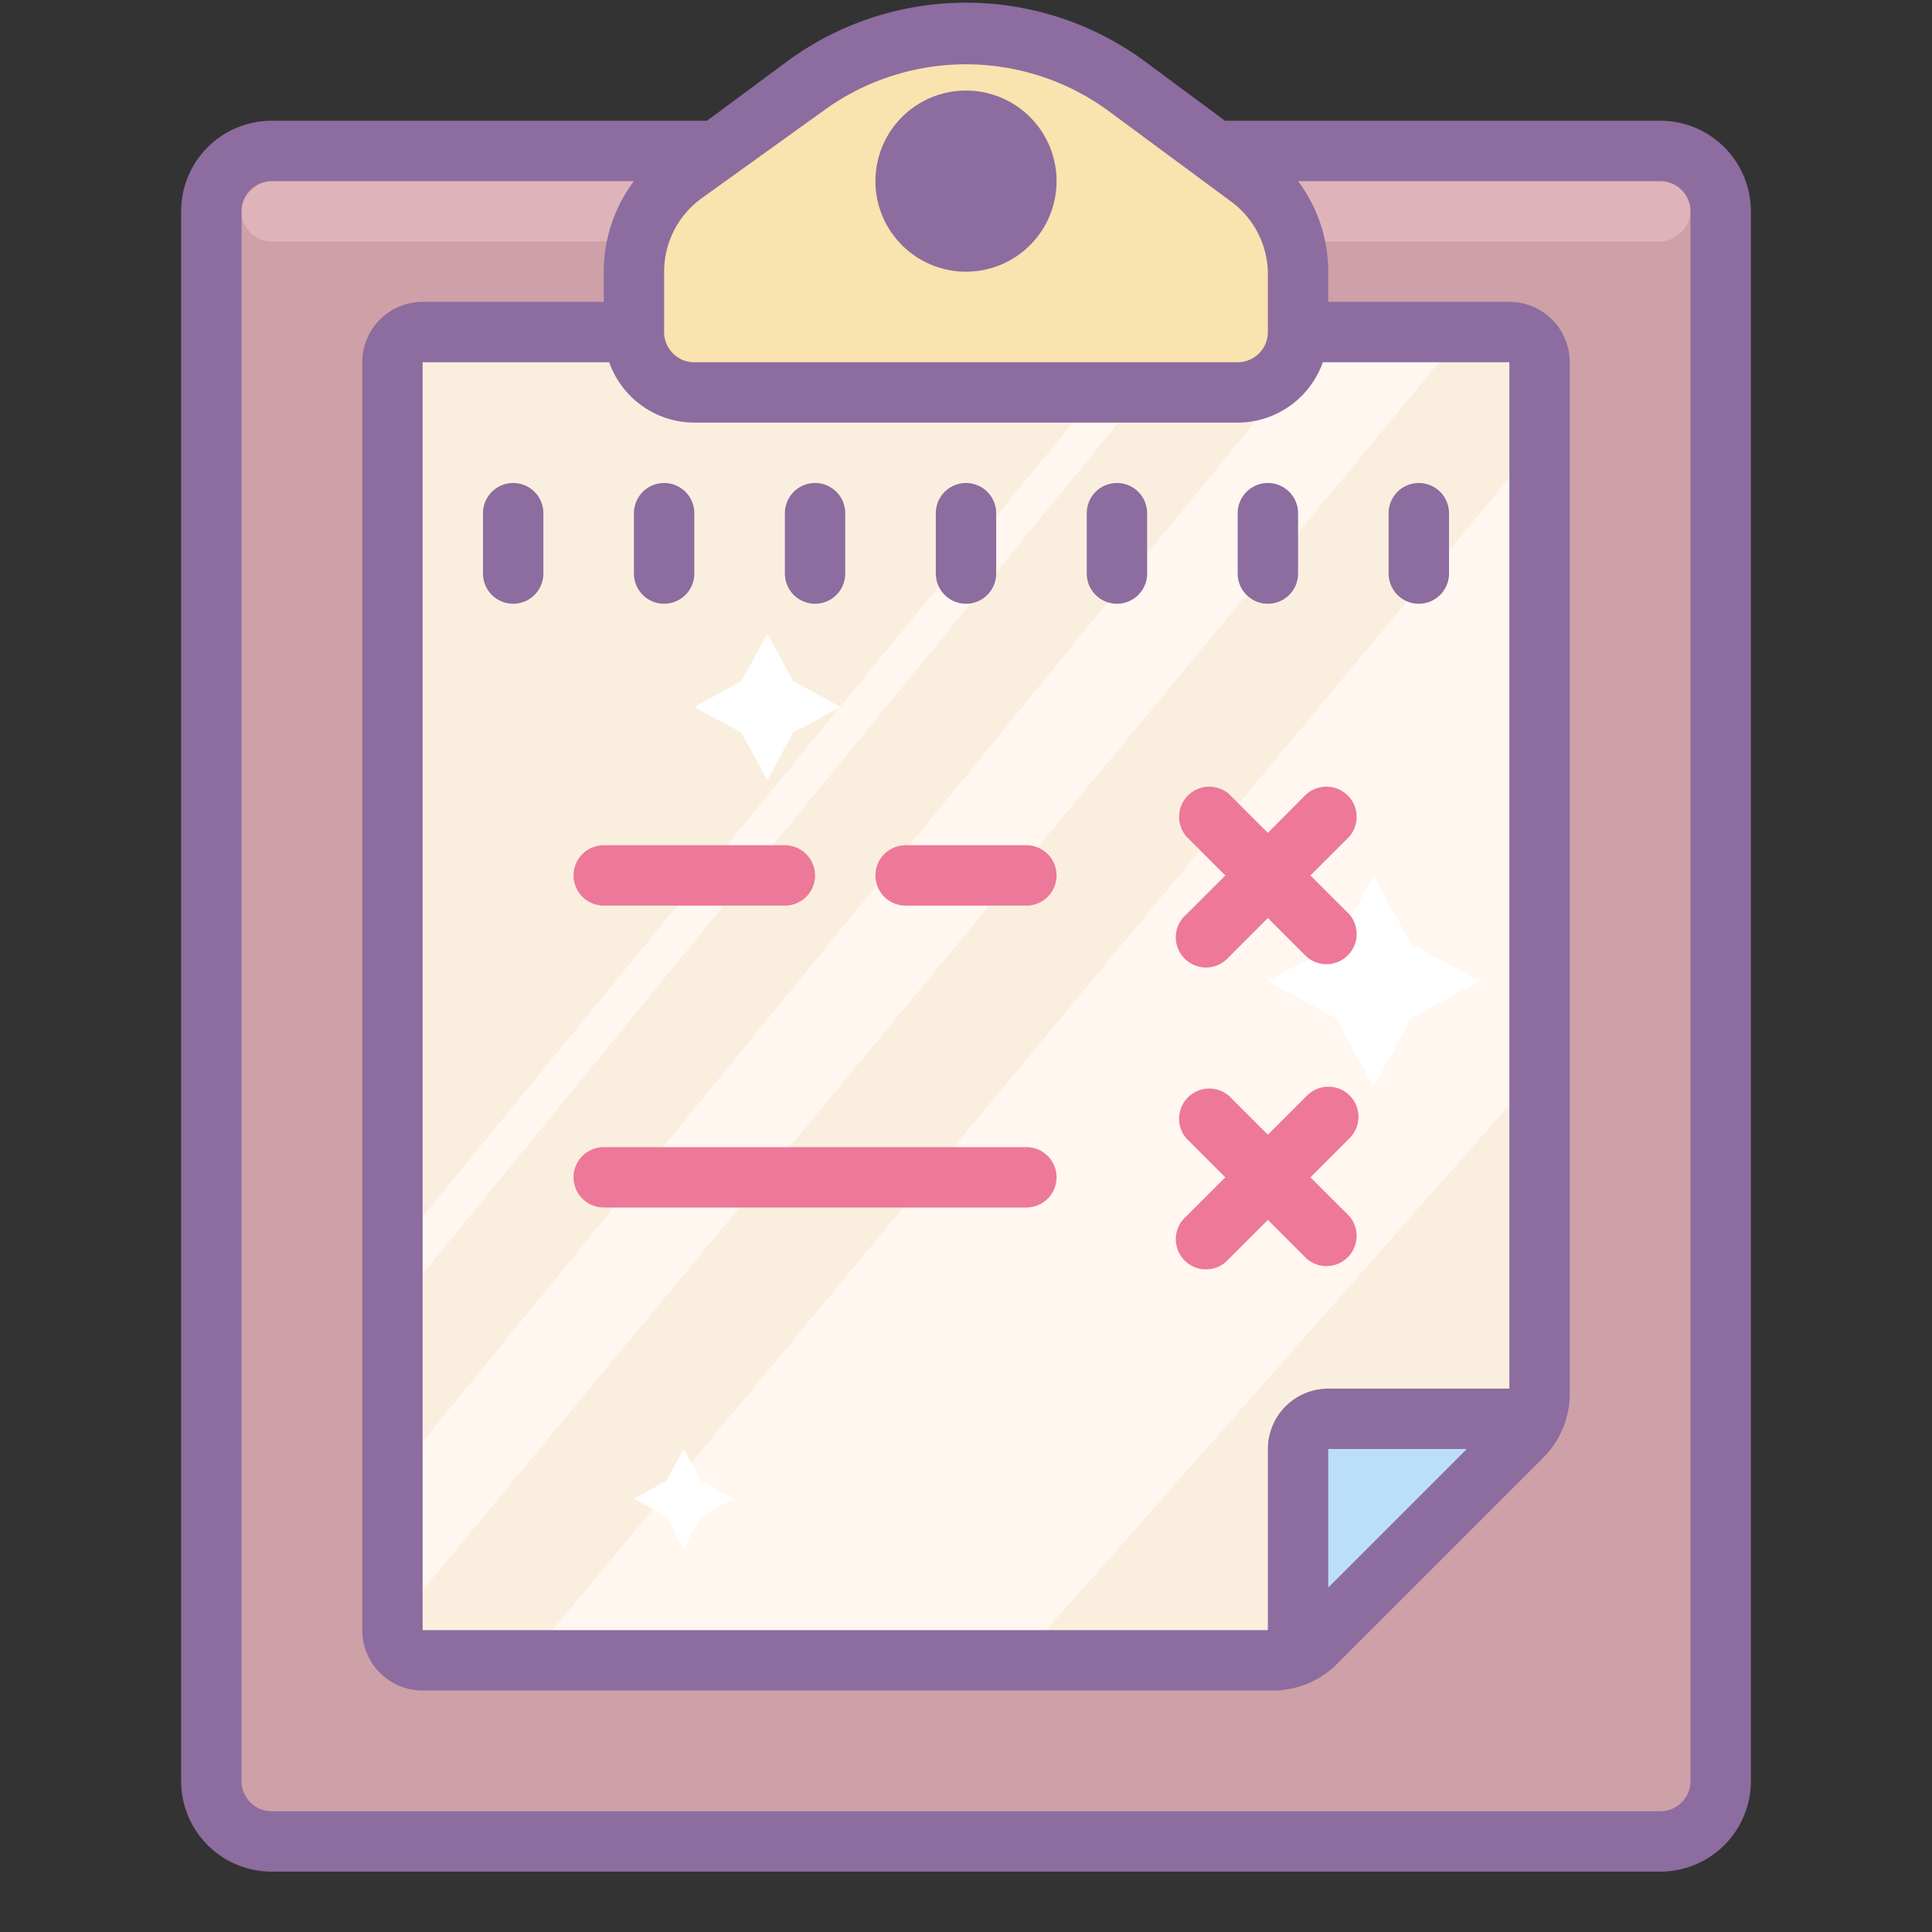 ﻿<?xml version="1.0" encoding="utf-8"?>
<svg xmlns="http://www.w3.org/2000/svg" viewBox="0 0 64 64" width="50" height="50">
  <rect x="0" y="0" width="64" height="64" fill="#333333" stroke="none"/>
  <rect width="50" height="56" x="7" y="5" fill="#cda1a7" rx="2" ry="2" />
  <rect width="2" height="48" x="31" y="-17" fill="#deb4ba" rx="1" ry="1" transform="rotate(-90 32 7)" />
  <path fill="#faefde" d="M13 55L43 55 51 47 51 11 13 11 13 55z" />
  <path fill="#bbdef9" d="M43 47L51 47 43 55 43 47z" />
  <path fill="#fff7f0" d="M51 35.47L51 14.63 17.57 54.88 33.88 54.88 51 35.47zM13.4 53.4L48.5 11 44 11 12.5 49.6 13.4 53.4zM13 43.42L39.5 11 38 11 13 41.53 13 43.42z" />
  <path fill="#fff" d="M45.5 29L46.74 31.26 49 32.5 46.74 33.74 45.5 36 44.26 33.74 42 32.5 44.26 31.26 45.5 29z" />
  <path fill="#f9e3ae" d="M42 6L32 1 22 6 21 13 43 13 42 6z" />
  <path fill="#fff" d="M25.42 21L26.27 22.56 27.84 23.42 26.27 24.27 25.42 25.84 24.56 24.27 23 23.42 24.56 22.56 25.42 21zM22.65 48L23.23 49.06 24.3 49.65 23.23 50.23 22.65 51.3 22.07 50.23 21 49.65 22.07 49.06 22.65 48z" />
  <path fill="#8d6c9f" d="M32 4A2 2 0 1 0 32 8 2 2 0 1 0 32 4zM17 16a1 1 0 0 0-1 1v2a1 1 0 0 0 2 0V17A1 1 0 0 0 17 16zM22 20a1 1 0 0 0 1-1V17a1 1 0 0 0-2 0v2A1 1 0 0 0 22 20zM27 20a1 1 0 0 0 1-1V17a1 1 0 0 0-2 0v2A1 1 0 0 0 27 20zM32 20a1 1 0 0 0 1-1V17a1 1 0 0 0-2 0v2A1 1 0 0 0 32 20zM37 16a1 1 0 0 0-1 1v2a1 1 0 0 0 2 0V17A1 1 0 0 0 37 16zM42 20a1 1 0 0 0 1-1V17a1 1 0 0 0-2 0v2A1 1 0 0 0 42 20zM47 20a1 1 0 0 0 1-1V17a1 1 0 0 0-2 0v2A1 1 0 0 0 47 20z" />
  <path fill="#8d6c9f" d="M32,9a3,3,0,1,0-3-3A3,3,0,0,0,32,9Zm0-4a1,1,0,1,1-1,1A1,1,0,0,1,32,5Z" />
  <path fill="#ed7899" d="M20 30h6a1 1 0 0 0 0-2H20a1 1 0 0 0 0 2zM34 28H30a1 1 0 0 0 0 2h4a1 1 0 0 0 0-2zM34 38H20a1 1 0 0 0 0 2H34a1 1 0 0 0 0-2zM44.71 36.29a1 1 0 0 0-1.41 0L42 37.59l-1.29-1.29a1 1 0 0 0-1.41 1.41L40.59 39l-1.29 1.29a1 1 0 1 0 1.41 1.41L42 40.41l1.29 1.29a1 1 0 0 0 1.41-1.41L43.41 39l1.29-1.29A1 1 0 0 0 44.71 36.29zM43.29 26.29L42 27.59l-1.29-1.29a1 1 0 0 0-1.41 1.41L40.59 29l-1.29 1.29a1 1 0 1 0 1.41 1.41L42 30.41l1.29 1.29a1 1 0 0 0 1.41-1.41L43.41 29l1.29-1.29a1 1 0 0 0-1.41-1.41z" />
  <path fill="#8d6c9f" d="M55,4H40.58L37.88,2A10,10,0,0,0,26.12,2h0L23.42,4H9A3,3,0,0,0,6,7V59a3,3,0,0,0,3,3H55a3,3,0,0,0,3-3V7A3,3,0,0,0,55,4ZM50,46H44a2,2,0,0,0-2,2v6H14V12h6.18A3,3,0,0,0,23,14H41a3,3,0,0,0,2.82-2H50Zm-1.41,2L44,52.59V48ZM27.29,3.66h0a8,8,0,0,1,9.41,0l4.06,3A3,3,0,0,1,42,9v2a1,1,0,0,1-1,1H23a1,1,0,0,1-1-1V9a3,3,0,0,1,1.24-2.43ZM56,59a1,1,0,0,1-1,1H9a1,1,0,0,1-1-1V7A1,1,0,0,1,9,6H21a5,5,0,0,0-1,3v1H14a2,2,0,0,0-2,2V54a2,2,0,0,0,2,2H42.17a3,3,0,0,0,2.12-.88l6.83-6.83A3,3,0,0,0,52,46.17V12a2,2,0,0,0-2-2H44V9a5,5,0,0,0-1-3H55a1,1,0,0,1,1,1Z" />
</svg>